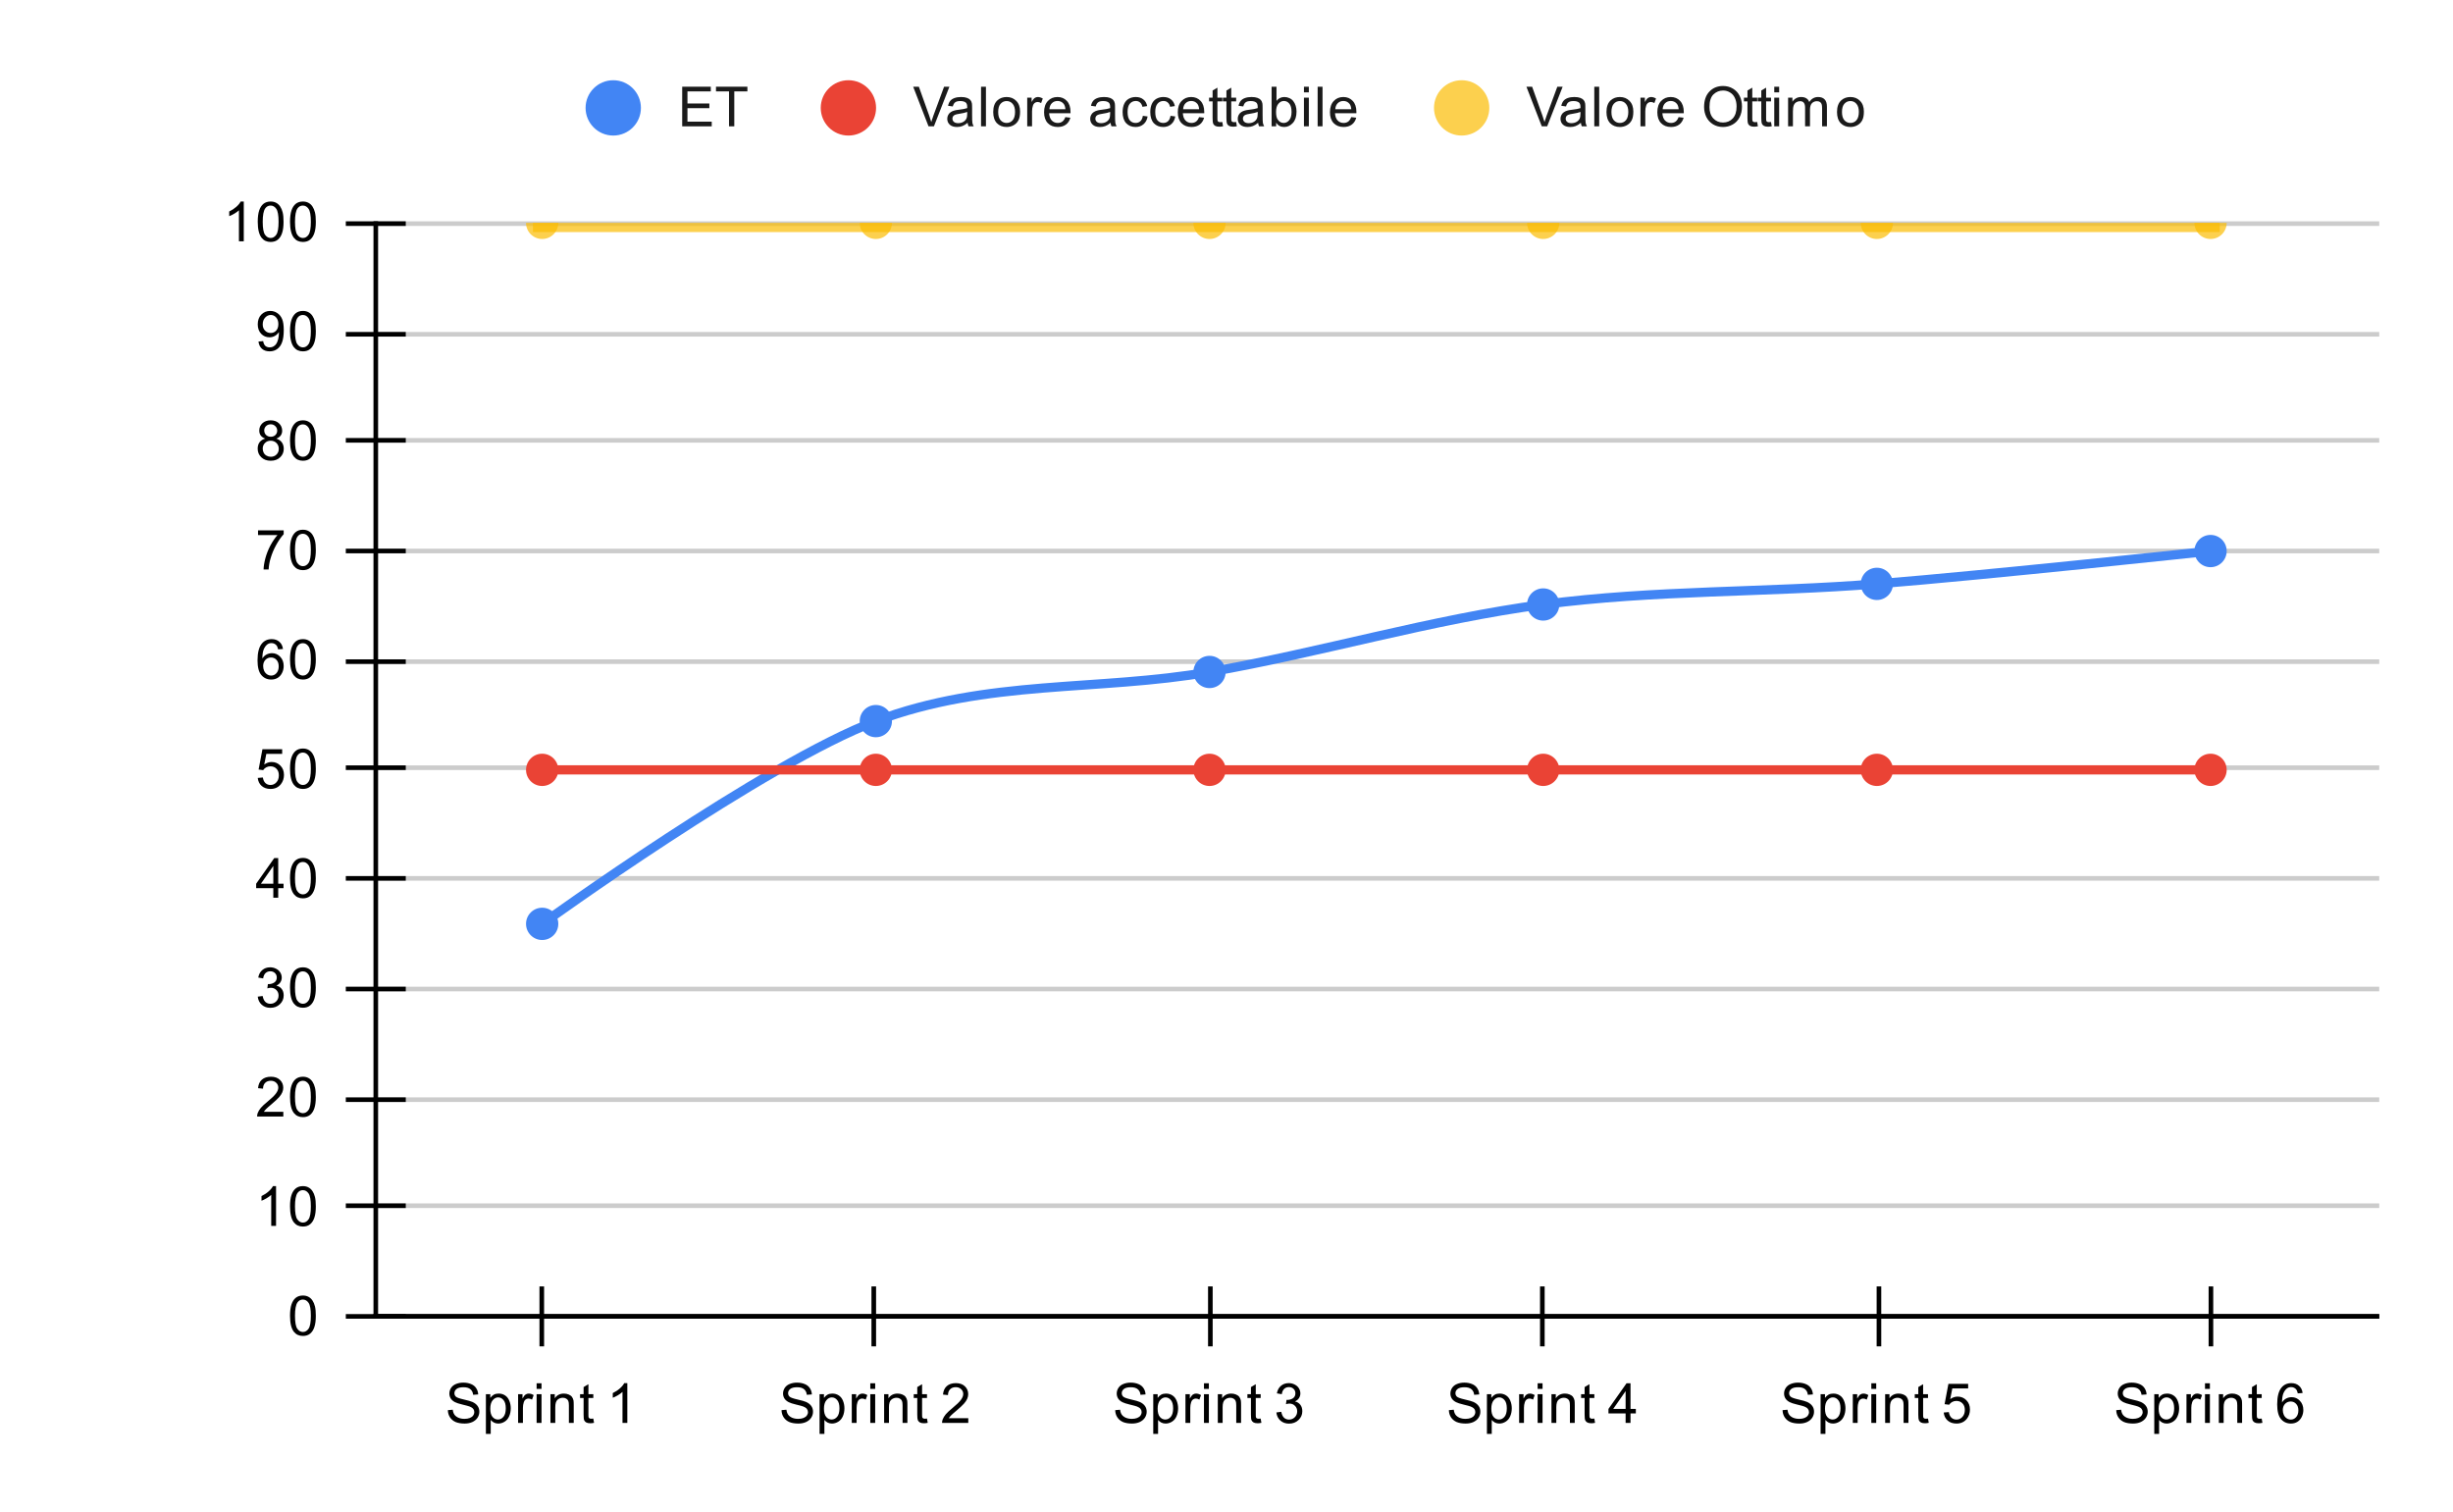 <svg version="1.1" viewBox="0.0 0.0 532.0 328.0" fill="none" stroke="none" stroke-linecap="square" stroke-miterlimit="10" width="532" height="328" xmlns:xlink="http://www.w3.org/1999/xlink" xmlns="http://www.w3.org/2000/svg"><path fill="#ffffff" d="M0 0L532.0 0L532.0 328.0L0 328.0L0 0Z" fill-rule="nonzero"/><path stroke="#333333" stroke-width="1.0" stroke-linecap="butt" d="M81.5 285.5L515.5 285.5" fill-rule="nonzero"/><path stroke="#cccccc" stroke-width="1.0" stroke-linecap="butt" d="M81.5 261.5L515.5 261.5" fill-rule="nonzero"/><path stroke="#cccccc" stroke-width="1.0" stroke-linecap="butt" d="M81.5 238.5L515.5 238.5" fill-rule="nonzero"/><path stroke="#cccccc" stroke-width="1.0" stroke-linecap="butt" d="M81.5 214.5L515.5 214.5" fill-rule="nonzero"/><path stroke="#cccccc" stroke-width="1.0" stroke-linecap="butt" d="M81.5 190.5L515.5 190.5" fill-rule="nonzero"/><path stroke="#cccccc" stroke-width="1.0" stroke-linecap="butt" d="M81.5 166.5L515.5 166.5" fill-rule="nonzero"/><path stroke="#cccccc" stroke-width="1.0" stroke-linecap="butt" d="M81.5 143.5L515.5 143.5" fill-rule="nonzero"/><path stroke="#cccccc" stroke-width="1.0" stroke-linecap="butt" d="M81.5 119.5L515.5 119.5" fill-rule="nonzero"/><path stroke="#cccccc" stroke-width="1.0" stroke-linecap="butt" d="M81.5 95.5L515.5 95.5" fill-rule="nonzero"/><path stroke="#cccccc" stroke-width="1.0" stroke-linecap="butt" d="M81.5 72.5L515.5 72.5" fill-rule="nonzero"/><path stroke="#cccccc" stroke-width="1.0" stroke-linecap="butt" d="M81.5 48.5L515.5 48.5" fill-rule="nonzero"/><path stroke="#000000" stroke-width="1.0" stroke-linecap="butt" d="M515.5 285.5L81.5 285.5" fill-rule="nonzero"/><path stroke="#000000" stroke-width="1.0" stroke-linecap="butt" d="M81.5 285.5L81.5 48.5" fill-rule="nonzero"/><clipPath id="id_0"><path d="M81.4 48.333L515.6 48.333L515.6 285.6L81.4 285.6L81.4 48.333Z" clip-rule="nonzero"/></clipPath><path stroke="#4285f4" stroke-width="2.0" stroke-linecap="butt" clip-path="url(#id_0)" d="M117.583 200.368C117.583 200.368 165.828 165.5 189.95 156.395C214.072 147.29 238.194 149.953 262.317 145.738C286.439 141.522 310.561 134.285 334.683 131.101C358.806 127.916 382.928 128.563 407.05 126.631C431.172 124.7 479.417 119.513 479.417 119.513" fill-rule="nonzero"/><path stroke="#ea4335" stroke-width="2.0" stroke-linecap="butt" clip-path="url(#id_0)" d="M117.583 166.967C117.583 166.967 165.828 166.967 189.95 166.967C214.072 166.967 238.194 166.967 262.317 166.967C286.439 166.967 310.561 166.967 334.683 166.967C358.806 166.967 382.928 166.967 407.05 166.967C431.172 166.967 479.417 166.967 479.417 166.967" fill-rule="nonzero"/><path stroke="#fbbc04" stroke-width="4.0" stroke-linecap="butt" stroke-opacity="0.702" clip-path="url(#id_0)" d="M117.583 48.333C117.583 48.333 165.828 48.333 189.95 48.333C214.072 48.333 238.194 48.333 262.317 48.333C286.439 48.333 310.561 48.333 334.683 48.333C358.806 48.333 382.928 48.333 407.05 48.333C431.172 48.333 479.417 48.333 479.417 48.333" fill-rule="nonzero"/><path fill="#4285f4" clip-path="url(#id_0)" d="M121.083 200.368C121.083 202.301 119.516 203.868 117.583 203.868C115.65 203.868 114.083 202.301 114.083 200.368C114.083 198.435 115.65 196.868 117.583 196.868C119.516 196.868 121.083 198.435 121.083 200.368Z" fill-rule="nonzero"/><path fill="#4285f4" clip-path="url(#id_0)" d="M193.45 156.395C193.45 158.328 191.883 159.895 189.95 159.895C188.017 159.895 186.45 158.328 186.45 156.395C186.45 154.462 188.017 152.895 189.95 152.895C191.883 152.895 193.45 154.462 193.45 156.395Z" fill-rule="nonzero"/><path fill="#4285f4" clip-path="url(#id_0)" d="M265.817 145.738C265.817 147.671 264.25 149.238 262.317 149.238C260.384 149.238 258.817 147.671 258.817 145.738C258.817 143.805 260.384 142.238 262.317 142.238C264.25 142.238 265.817 143.805 265.817 145.738Z" fill-rule="nonzero"/><path fill="#4285f4" clip-path="url(#id_0)" d="M338.183 131.101C338.183 133.034 336.616 134.601 334.683 134.601C332.75 134.601 331.183 133.034 331.183 131.101C331.183 129.168 332.75 127.601 334.683 127.601C336.616 127.601 338.183 129.168 338.183 131.101Z" fill-rule="nonzero"/><path fill="#4285f4" clip-path="url(#id_0)" d="M410.55 126.631C410.55 128.564 408.983 130.131 407.05 130.131C405.117 130.131 403.55 128.564 403.55 126.631C403.55 124.698 405.117 123.131 407.05 123.131C408.983 123.131 410.55 124.698 410.55 126.631Z" fill-rule="nonzero"/><path fill="#4285f4" clip-path="url(#id_0)" d="M482.917 119.513C482.917 121.446 481.35 123.013 479.417 123.013C477.484 123.013 475.917 121.446 475.917 119.513C475.917 117.58 477.484 116.013 479.417 116.013C481.35 116.013 482.917 117.58 482.917 119.513Z" fill-rule="nonzero"/><path fill="#ea4335" clip-path="url(#id_0)" d="M121.083 166.967C121.083 168.9 119.516 170.467 117.583 170.467C115.65 170.467 114.083 168.9 114.083 166.967C114.083 165.034 115.65 163.467 117.583 163.467C119.516 163.467 121.083 165.034 121.083 166.967Z" fill-rule="nonzero"/><path fill="#ea4335" clip-path="url(#id_0)" d="M193.45 166.967C193.45 168.9 191.883 170.467 189.95 170.467C188.017 170.467 186.45 168.9 186.45 166.967C186.45 165.034 188.017 163.467 189.95 163.467C191.883 163.467 193.45 165.034 193.45 166.967Z" fill-rule="nonzero"/><path fill="#ea4335" clip-path="url(#id_0)" d="M265.817 166.967C265.817 168.9 264.25 170.467 262.317 170.467C260.384 170.467 258.817 168.9 258.817 166.967C258.817 165.034 260.384 163.467 262.317 163.467C264.25 163.467 265.817 165.034 265.817 166.967Z" fill-rule="nonzero"/><path fill="#ea4335" clip-path="url(#id_0)" d="M338.183 166.967C338.183 168.9 336.616 170.467 334.683 170.467C332.75 170.467 331.183 168.9 331.183 166.967C331.183 165.034 332.75 163.467 334.683 163.467C336.616 163.467 338.183 165.034 338.183 166.967Z" fill-rule="nonzero"/><path fill="#ea4335" clip-path="url(#id_0)" d="M410.55 166.967C410.55 168.9 408.983 170.467 407.05 170.467C405.117 170.467 403.55 168.9 403.55 166.967C403.55 165.034 405.117 163.467 407.05 163.467C408.983 163.467 410.55 165.034 410.55 166.967Z" fill-rule="nonzero"/><path fill="#ea4335" clip-path="url(#id_0)" d="M482.917 166.967C482.917 168.9 481.35 170.467 479.417 170.467C477.484 170.467 475.917 168.9 475.917 166.967C475.917 165.034 477.484 163.467 479.417 163.467C481.35 163.467 482.917 165.034 482.917 166.967Z" fill-rule="nonzero"/><path fill="#fbbc04" fill-opacity="0.702" clip-path="url(#id_0)" d="M121.083 48.333C121.083 50.266 119.516 51.833 117.583 51.833C115.65 51.833 114.083 50.266 114.083 48.333C114.083 46.4 115.65 44.833 117.583 44.833C119.516 44.833 121.083 46.4 121.083 48.333Z" fill-rule="nonzero"/><path fill="#fbbc04" fill-opacity="0.702" clip-path="url(#id_0)" d="M193.45 48.333C193.45 50.266 191.883 51.833 189.95 51.833C188.017 51.833 186.45 50.266 186.45 48.333C186.45 46.4 188.017 44.833 189.95 44.833C191.883 44.833 193.45 46.4 193.45 48.333Z" fill-rule="nonzero"/><path fill="#fbbc04" fill-opacity="0.702" clip-path="url(#id_0)" d="M265.817 48.333C265.817 50.266 264.25 51.833 262.317 51.833C260.384 51.833 258.817 50.266 258.817 48.333C258.817 46.4 260.384 44.833 262.317 44.833C264.25 44.833 265.817 46.4 265.817 48.333Z" fill-rule="nonzero"/><path fill="#fbbc04" fill-opacity="0.702" clip-path="url(#id_0)" d="M338.183 48.333C338.183 50.266 336.616 51.833 334.683 51.833C332.75 51.833 331.183 50.266 331.183 48.333C331.183 46.4 332.75 44.833 334.683 44.833C336.616 44.833 338.183 46.4 338.183 48.333Z" fill-rule="nonzero"/><path fill="#fbbc04" fill-opacity="0.702" clip-path="url(#id_0)" d="M410.55 48.333C410.55 50.266 408.983 51.833 407.05 51.833C405.117 51.833 403.55 50.266 403.55 48.333C403.55 46.4 405.117 44.833 407.05 44.833C408.983 44.833 410.55 46.4 410.55 48.333Z" fill-rule="nonzero"/><path fill="#fbbc04" fill-opacity="0.702" clip-path="url(#id_0)" d="M482.917 48.333C482.917 50.266 481.35 51.833 479.417 51.833C477.484 51.833 475.917 50.266 475.917 48.333C475.917 46.4 477.484 44.833 479.417 44.833C481.35 44.833 482.917 46.4 482.917 48.333Z" fill-rule="nonzero"/><path stroke="#000000" stroke-width="1.0" stroke-linecap="butt" d="M117.5 291.5L117.5 279.5" fill-rule="nonzero"/><path stroke="#000000" stroke-width="1.0" stroke-linecap="butt" d="M189.5 291.5L189.5 279.5" fill-rule="nonzero"/><path stroke="#000000" stroke-width="1.0" stroke-linecap="butt" d="M262.5 291.5L262.5 279.5" fill-rule="nonzero"/><path stroke="#000000" stroke-width="1.0" stroke-linecap="butt" d="M334.5 291.5L334.5 279.5" fill-rule="nonzero"/><path stroke="#000000" stroke-width="1.0" stroke-linecap="butt" d="M407.5 291.5L407.5 279.5" fill-rule="nonzero"/><path stroke="#000000" stroke-width="1.0" stroke-linecap="butt" d="M479.5 291.5L479.5 279.5" fill-rule="nonzero"/><path stroke="#000000" stroke-width="1.0" stroke-linecap="butt" d="M75.5 285.5L87.5 285.5" fill-rule="nonzero"/><path stroke="#000000" stroke-width="1.0" stroke-linecap="butt" d="M75.5 261.5L87.5 261.5" fill-rule="nonzero"/><path stroke="#000000" stroke-width="1.0" stroke-linecap="butt" d="M75.5 238.5L87.5 238.5" fill-rule="nonzero"/><path stroke="#000000" stroke-width="1.0" stroke-linecap="butt" d="M75.5 214.5L87.5 214.5" fill-rule="nonzero"/><path stroke="#000000" stroke-width="1.0" stroke-linecap="butt" d="M75.5 190.5L87.5 190.5" fill-rule="nonzero"/><path stroke="#000000" stroke-width="1.0" stroke-linecap="butt" d="M75.5 166.5L87.5 166.5" fill-rule="nonzero"/><path stroke="#000000" stroke-width="1.0" stroke-linecap="butt" d="M75.5 143.5L87.5 143.5" fill-rule="nonzero"/><path stroke="#000000" stroke-width="1.0" stroke-linecap="butt" d="M75.5 119.5L87.5 119.5" fill-rule="nonzero"/><path stroke="#000000" stroke-width="1.0" stroke-linecap="butt" d="M75.5 95.5L87.5 95.5" fill-rule="nonzero"/><path stroke="#000000" stroke-width="1.0" stroke-linecap="butt" d="M75.5 72.5L87.5 72.5" fill-rule="nonzero"/><path stroke="#000000" stroke-width="1.0" stroke-linecap="butt" d="M75.5 48.5L87.5 48.5" fill-rule="nonzero"/><path fill="#000000" d="M62.9 285.366Q62.9 283.834 63.212 282.913Q63.525 281.975 64.134 281.475Q64.759 280.975 65.697 280.975Q66.384 280.975 66.9 281.256Q67.431 281.538 67.775 282.069Q68.119 282.584 68.306 283.334Q68.494 284.084 68.494 285.366Q68.494 286.881 68.181 287.803Q67.884 288.725 67.259 289.241Q66.65 289.741 65.697 289.741Q64.463 289.741 63.744 288.85Q62.9 287.788 62.9 285.366ZM63.978 285.366Q63.978 287.475 64.478 288.178Q64.978 288.881 65.697 288.881Q66.431 288.881 66.916 288.178Q67.416 287.475 67.416 285.366Q67.416 283.241 66.916 282.553Q66.431 281.85 65.681 281.85Q64.963 281.85 64.525 282.459Q63.978 283.241 63.978 285.366Z" fill-rule="nonzero"/><path fill="#000000" d="M59.869 265.873L58.822 265.873L58.822 259.155Q58.431 259.514 57.806 259.889Q57.197 260.248 56.712 260.42L56.712 259.405Q57.587 258.983 58.244 258.405Q58.916 257.811 59.197 257.248L59.869 257.248L59.869 265.873ZM62.9 261.639Q62.9 260.108 63.212 259.186Q63.525 258.248 64.134 257.748Q64.759 257.248 65.697 257.248Q66.384 257.248 66.9 257.53Q67.431 257.811 67.775 258.342Q68.119 258.858 68.306 259.608Q68.494 260.358 68.494 261.639Q68.494 263.155 68.181 264.076Q67.884 264.998 67.259 265.514Q66.65 266.014 65.697 266.014Q64.463 266.014 63.744 265.123Q62.9 264.061 62.9 261.639ZM63.978 261.639Q63.978 263.748 64.478 264.451Q64.978 265.155 65.697 265.155Q66.431 265.155 66.916 264.451Q67.416 263.748 67.416 261.639Q67.416 259.514 66.916 258.826Q66.431 258.123 65.681 258.123Q64.963 258.123 64.525 258.733Q63.978 259.514 63.978 261.639Z" fill-rule="nonzero"/><path fill="#000000" d="M61.447 241.131L61.447 242.147L55.759 242.147Q55.759 241.772 55.884 241.412Q56.103 240.834 56.572 240.272Q57.056 239.709 57.962 238.975Q59.369 237.819 59.853 237.147Q60.353 236.475 60.353 235.881Q60.353 235.256 59.9 234.834Q59.447 234.397 58.728 234.397Q57.962 234.397 57.509 234.85Q57.056 235.303 57.041 236.115L55.962 236.006Q56.072 234.787 56.791 234.162Q57.525 233.522 58.759 233.522Q59.994 233.522 60.712 234.209Q61.431 234.897 61.431 235.912Q61.431 236.428 61.212 236.928Q61.009 237.412 60.509 237.975Q60.025 238.522 58.9 239.475Q57.947 240.272 57.666 240.569Q57.4 240.85 57.228 241.131L61.447 241.131ZM62.9 237.912Q62.9 236.381 63.212 235.459Q63.525 234.522 64.134 234.022Q64.759 233.522 65.697 233.522Q66.384 233.522 66.9 233.803Q67.431 234.084 67.775 234.615Q68.119 235.131 68.306 235.881Q68.494 236.631 68.494 237.912Q68.494 239.428 68.181 240.35Q67.884 241.272 67.259 241.787Q66.65 242.287 65.697 242.287Q64.463 242.287 63.744 241.397Q62.9 240.334 62.9 237.912ZM63.978 237.912Q63.978 240.022 64.478 240.725Q64.978 241.428 65.697 241.428Q66.431 241.428 66.916 240.725Q67.416 240.022 67.416 237.912Q67.416 235.787 66.916 235.1Q66.431 234.397 65.681 234.397Q64.963 234.397 64.525 235.006Q63.978 235.787 63.978 237.912Z" fill-rule="nonzero"/><path fill="#000000" d="M55.9 216.154L56.962 216.014Q57.134 216.904 57.572 217.311Q58.009 217.701 58.634 217.701Q59.384 217.701 59.9 217.186Q60.416 216.67 60.416 215.904Q60.416 215.186 59.931 214.717Q59.462 214.232 58.728 214.232Q58.431 214.232 57.978 214.357L58.103 213.42Q58.212 213.436 58.275 213.436Q58.947 213.436 59.478 213.092Q60.025 212.732 60.025 211.998Q60.025 211.42 59.634 211.045Q59.244 210.654 58.619 210.654Q58.009 210.654 57.587 211.045Q57.181 211.436 57.072 212.201L56.009 212.014Q56.197 210.967 56.884 210.389Q57.572 209.795 58.587 209.795Q59.291 209.795 59.884 210.107Q60.478 210.404 60.791 210.92Q61.103 211.436 61.103 212.029Q61.103 212.576 60.806 213.045Q60.509 213.498 59.931 213.764Q60.681 213.936 61.103 214.498Q61.525 215.045 61.525 215.889Q61.525 217.014 60.697 217.795Q59.884 218.576 58.634 218.576Q57.509 218.576 56.759 217.904Q56.009 217.217 55.9 216.154ZM62.9 214.186Q62.9 212.654 63.212 211.732Q63.525 210.795 64.134 210.295Q64.759 209.795 65.697 209.795Q66.384 209.795 66.9 210.076Q67.431 210.357 67.775 210.889Q68.119 211.404 68.306 212.154Q68.494 212.904 68.494 214.186Q68.494 215.701 68.181 216.623Q67.884 217.545 67.259 218.061Q66.65 218.561 65.697 218.561Q64.463 218.561 63.744 217.67Q62.9 216.607 62.9 214.186ZM63.978 214.186Q63.978 216.295 64.478 216.998Q64.978 217.701 65.697 217.701Q66.431 217.701 66.916 216.998Q67.416 216.295 67.416 214.186Q67.416 212.061 66.916 211.373Q66.431 210.67 65.681 210.67Q64.963 210.67 64.525 211.279Q63.978 212.061 63.978 214.186Z" fill-rule="nonzero"/><path fill="#000000" d="M59.275 194.693L59.275 192.631L55.556 192.631L55.556 191.662L59.478 186.1L60.337 186.1L60.337 191.662L61.494 191.662L61.494 192.631L60.337 192.631L60.337 194.693L59.275 194.693ZM59.275 191.662L59.275 187.803L56.587 191.662L59.275 191.662ZM62.9 190.459Q62.9 188.928 63.212 188.006Q63.525 187.068 64.134 186.568Q64.759 186.068 65.697 186.068Q66.384 186.068 66.9 186.35Q67.431 186.631 67.775 187.162Q68.119 187.678 68.306 188.428Q68.494 189.178 68.494 190.459Q68.494 191.975 68.181 192.896Q67.884 193.818 67.259 194.334Q66.65 194.834 65.697 194.834Q64.463 194.834 63.744 193.943Q62.9 192.881 62.9 190.459ZM63.978 190.459Q63.978 192.568 64.478 193.271Q64.978 193.975 65.697 193.975Q66.431 193.975 66.916 193.271Q67.416 192.568 67.416 190.459Q67.416 188.334 66.916 187.646Q66.431 186.943 65.681 186.943Q64.963 186.943 64.525 187.553Q63.978 188.334 63.978 190.459Z" fill-rule="nonzero"/><path fill="#000000" d="M55.9 168.717L57.009 168.623Q57.134 169.435 57.572 169.842Q58.025 170.248 58.666 170.248Q59.416 170.248 59.947 169.67Q60.478 169.092 60.478 168.154Q60.478 167.248 59.962 166.732Q59.462 166.201 58.634 166.201Q58.134 166.201 57.712 166.435Q57.306 166.67 57.072 167.029L56.087 166.904L56.916 162.498L61.197 162.498L61.197 163.498L57.759 163.498L57.306 165.81Q58.072 165.264 58.916 165.264Q60.041 165.264 60.806 166.045Q61.587 166.826 61.587 168.06Q61.587 169.217 60.916 170.076Q60.087 171.107 58.666 171.107Q57.494 171.107 56.744 170.451Q56.009 169.795 55.9 168.717ZM62.9 166.732Q62.9 165.201 63.212 164.279Q63.525 163.342 64.134 162.842Q64.759 162.342 65.697 162.342Q66.384 162.342 66.9 162.623Q67.431 162.904 67.775 163.435Q68.119 163.951 68.306 164.701Q68.494 165.451 68.494 166.732Q68.494 168.248 68.181 169.17Q67.884 170.092 67.259 170.607Q66.65 171.107 65.697 171.107Q64.463 171.107 63.744 170.217Q62.9 169.154 62.9 166.732ZM63.978 166.732Q63.978 168.842 64.478 169.545Q64.978 170.248 65.697 170.248Q66.431 170.248 66.916 169.545Q67.416 168.842 67.416 166.732Q67.416 164.607 66.916 163.92Q66.431 163.217 65.681 163.217Q64.963 163.217 64.525 163.826Q63.978 164.607 63.978 166.732Z" fill-rule="nonzero"/><path fill="#000000" d="M61.369 140.756L60.322 140.834Q60.181 140.209 59.931 139.928Q59.494 139.474 58.869 139.474Q58.369 139.474 57.978 139.756Q57.494 140.131 57.197 140.834Q56.916 141.521 56.9 142.803Q57.275 142.224 57.822 141.943Q58.384 141.662 58.994 141.662Q60.041 141.662 60.775 142.443Q61.525 143.224 61.525 144.443Q61.525 145.256 61.166 145.959Q60.822 146.646 60.212 147.021Q59.603 147.381 58.837 147.381Q57.509 147.381 56.681 146.412Q55.853 145.443 55.853 143.224Q55.853 140.724 56.775 139.599Q57.572 138.615 58.931 138.615Q59.947 138.615 60.587 139.193Q61.244 139.756 61.369 140.756ZM57.072 144.459Q57.072 145.006 57.291 145.506Q57.525 145.99 57.931 146.256Q58.353 146.521 58.822 146.521Q59.478 146.521 59.962 145.99Q60.447 145.443 60.447 144.521Q60.447 143.631 59.962 143.115Q59.494 142.599 58.775 142.599Q58.056 142.599 57.556 143.115Q57.072 143.631 57.072 144.459ZM62.9 143.006Q62.9 141.474 63.212 140.553Q63.525 139.615 64.134 139.115Q64.759 138.615 65.697 138.615Q66.384 138.615 66.9 138.896Q67.431 139.178 67.775 139.709Q68.119 140.224 68.306 140.974Q68.494 141.724 68.494 143.006Q68.494 144.521 68.181 145.443Q67.884 146.365 67.259 146.881Q66.65 147.381 65.697 147.381Q64.463 147.381 63.744 146.49Q62.9 145.428 62.9 143.006ZM63.978 143.006Q63.978 145.115 64.478 145.818Q64.978 146.521 65.697 146.521Q66.431 146.521 66.916 145.818Q67.416 145.115 67.416 143.006Q67.416 140.881 66.916 140.193Q66.431 139.49 65.681 139.49Q64.963 139.49 64.525 140.099Q63.978 140.881 63.978 143.006Z" fill-rule="nonzero"/><path fill="#000000" d="M55.962 116.045L55.962 115.029L61.525 115.029L61.525 115.857Q60.712 116.732 59.9 118.185Q59.103 119.623 58.666 121.154Q58.337 122.232 58.259 123.513L57.166 123.513Q57.181 122.498 57.556 121.06Q57.947 119.623 58.65 118.295Q59.369 116.966 60.181 116.045L55.962 116.045ZM62.9 119.279Q62.9 117.748 63.212 116.826Q63.525 115.888 64.134 115.388Q64.759 114.888 65.697 114.888Q66.384 114.888 66.9 115.17Q67.431 115.451 67.775 115.982Q68.119 116.498 68.306 117.248Q68.494 117.998 68.494 119.279Q68.494 120.795 68.181 121.716Q67.884 122.638 67.259 123.154Q66.65 123.654 65.697 123.654Q64.463 123.654 63.744 122.763Q62.9 121.701 62.9 119.279ZM63.978 119.279Q63.978 121.388 64.478 122.091Q64.978 122.795 65.697 122.795Q66.431 122.795 66.916 122.091Q67.416 121.388 67.416 119.279Q67.416 117.154 66.916 116.466Q66.431 115.763 65.681 115.763Q64.963 115.763 64.525 116.373Q63.978 117.154 63.978 119.279Z" fill-rule="nonzero"/><path fill="#000000" d="M57.525 95.13Q56.869 94.88 56.541 94.443Q56.228 93.99 56.228 93.38Q56.228 92.443 56.9 91.802Q57.587 91.162 58.697 91.162Q59.822 91.162 60.509 91.818Q61.197 92.474 61.197 93.412Q61.197 94.005 60.884 94.443Q60.572 94.88 59.931 95.13Q60.728 95.38 61.134 95.959Q61.541 96.537 61.541 97.334Q61.541 98.427 60.759 99.177Q59.994 99.927 58.712 99.927Q57.447 99.927 56.666 99.177Q55.884 98.427 55.884 97.302Q55.884 96.459 56.306 95.896Q56.744 95.334 57.525 95.13ZM57.306 93.334Q57.306 93.943 57.697 94.334Q58.103 94.724 58.728 94.724Q59.337 94.724 59.728 94.349Q60.119 93.959 60.119 93.396Q60.119 92.818 59.712 92.427Q59.306 92.021 58.712 92.021Q58.103 92.021 57.697 92.412Q57.306 92.802 57.306 93.334ZM56.978 97.302Q56.978 97.755 57.181 98.177Q57.4 98.599 57.822 98.834Q58.244 99.068 58.728 99.068Q59.478 99.068 59.962 98.584Q60.462 98.099 60.462 97.349Q60.462 96.584 59.962 96.084Q59.462 95.584 58.697 95.584Q57.947 95.584 57.462 96.084Q56.978 96.568 56.978 97.302ZM62.9 95.552Q62.9 94.021 63.212 93.099Q63.525 92.162 64.134 91.662Q64.759 91.162 65.697 91.162Q66.384 91.162 66.9 91.443Q67.431 91.724 67.775 92.255Q68.119 92.771 68.306 93.521Q68.494 94.271 68.494 95.552Q68.494 97.068 68.181 97.99Q67.884 98.912 67.259 99.427Q66.65 99.927 65.697 99.927Q64.463 99.927 63.744 99.037Q62.9 97.974 62.9 95.552ZM63.978 95.552Q63.978 97.662 64.478 98.365Q64.978 99.068 65.697 99.068Q66.431 99.068 66.916 98.365Q67.416 97.662 67.416 95.552Q67.416 93.427 66.916 92.74Q66.431 92.037 65.681 92.037Q64.963 92.037 64.525 92.646Q63.978 93.427 63.978 95.552Z" fill-rule="nonzero"/><path fill="#000000" d="M56.056 74.076L57.072 73.982Q57.197 74.701 57.556 75.029Q57.931 75.341 58.494 75.341Q58.978 75.341 59.337 75.123Q59.712 74.888 59.947 74.529Q60.181 74.154 60.337 73.529Q60.494 72.888 60.494 72.232Q60.494 72.154 60.494 72.013Q60.181 72.513 59.634 72.841Q59.087 73.154 58.447 73.154Q57.369 73.154 56.634 72.388Q55.9 71.607 55.9 70.341Q55.9 69.029 56.666 68.232Q57.447 67.435 58.603 67.435Q59.431 67.435 60.119 67.888Q60.822 68.341 61.181 69.185Q61.541 70.013 61.541 71.591Q61.541 73.232 61.181 74.216Q60.837 75.185 60.119 75.701Q59.416 76.201 58.478 76.201Q57.462 76.201 56.822 75.654Q56.181 75.091 56.056 74.076ZM60.369 70.279Q60.369 69.373 59.884 68.841Q59.416 68.31 58.728 68.31Q58.025 68.31 57.494 68.888Q56.978 69.451 56.978 70.373Q56.978 71.185 57.478 71.701Q57.978 72.216 58.697 72.216Q59.431 72.216 59.9 71.701Q60.369 71.185 60.369 70.279ZM62.9 71.826Q62.9 70.294 63.212 69.373Q63.525 68.435 64.134 67.935Q64.759 67.435 65.697 67.435Q66.384 67.435 66.9 67.716Q67.431 67.998 67.775 68.529Q68.119 69.044 68.306 69.794Q68.494 70.544 68.494 71.826Q68.494 73.341 68.181 74.263Q67.884 75.185 67.259 75.701Q66.65 76.201 65.697 76.201Q64.463 76.201 63.744 75.31Q62.9 74.248 62.9 71.826ZM63.978 71.826Q63.978 73.935 64.478 74.638Q64.978 75.341 65.697 75.341Q66.431 75.341 66.916 74.638Q67.416 73.935 67.416 71.826Q67.416 69.701 66.916 69.013Q66.431 68.31 65.681 68.31Q64.963 68.31 64.525 68.919Q63.978 69.701 63.978 71.826Z" fill-rule="nonzero"/><path fill="#000000" d="M52.869 52.333L51.822 52.333L51.822 45.615Q51.431 45.974 50.806 46.349Q50.197 46.708 49.712 46.88L49.712 45.865Q50.587 45.443 51.244 44.865Q51.916 44.271 52.197 43.708L52.869 43.708L52.869 52.333ZM55.9 48.099Q55.9 46.568 56.212 45.646Q56.525 44.708 57.134 44.208Q57.759 43.708 58.697 43.708Q59.384 43.708 59.9 43.99Q60.431 44.271 60.775 44.802Q61.119 45.318 61.306 46.068Q61.494 46.818 61.494 48.099Q61.494 49.615 61.181 50.536Q60.884 51.458 60.259 51.974Q59.65 52.474 58.697 52.474Q57.462 52.474 56.744 51.583Q55.9 50.521 55.9 48.099ZM56.978 48.099Q56.978 50.208 57.478 50.911Q57.978 51.615 58.697 51.615Q59.431 51.615 59.916 50.911Q60.416 50.208 60.416 48.099Q60.416 45.974 59.916 45.286Q59.431 44.583 58.681 44.583Q57.962 44.583 57.525 45.193Q56.978 45.974 56.978 48.099ZM62.9 48.099Q62.9 46.568 63.212 45.646Q63.525 44.708 64.134 44.208Q64.759 43.708 65.697 43.708Q66.384 43.708 66.9 43.99Q67.431 44.271 67.775 44.802Q68.119 45.318 68.306 46.068Q68.494 46.818 68.494 48.099Q68.494 49.615 68.181 50.536Q67.884 51.458 67.259 51.974Q66.65 52.474 65.697 52.474Q64.463 52.474 63.744 51.583Q62.9 50.521 62.9 48.099ZM63.978 48.099Q63.978 50.208 64.478 50.911Q64.978 51.615 65.697 51.615Q66.431 51.615 66.916 50.911Q67.416 50.208 67.416 48.099Q67.416 45.974 66.916 45.286Q66.431 44.583 65.681 44.583Q64.963 44.583 64.525 45.193Q63.978 45.974 63.978 48.099Z" fill-rule="nonzero"/><path fill="#000000" d="M97.13 305.834L98.193 305.741Q98.271 306.397 98.552 306.803Q98.833 307.209 99.411 307.475Q100.005 307.725 100.74 307.725Q101.38 307.725 101.88 307.538Q102.38 307.334 102.615 307.006Q102.865 306.663 102.865 306.272Q102.865 305.866 102.63 305.569Q102.396 305.256 101.865 305.053Q101.505 304.913 100.318 304.631Q99.146 304.35 98.677 304.1Q98.052 303.772 97.755 303.303Q97.458 302.819 97.458 302.225Q97.458 301.584 97.818 301.022Q98.193 300.444 98.896 300.163Q99.615 299.866 100.474 299.866Q101.427 299.866 102.161 300.178Q102.896 300.475 103.286 301.084Q103.677 301.678 103.708 302.428L102.615 302.506Q102.521 301.694 102.005 301.288Q101.505 300.866 100.521 300.866Q99.49 300.866 99.021 301.241Q98.552 301.616 98.552 302.147Q98.552 302.616 98.88 302.913Q99.208 303.209 100.583 303.522Q101.974 303.834 102.49 304.069Q103.24 304.428 103.599 304.959Q103.958 305.475 103.958 306.178Q103.958 306.866 103.568 307.475Q103.177 308.069 102.443 308.413Q101.708 308.741 100.786 308.741Q99.615 308.741 98.818 308.413Q98.036 308.069 97.583 307.381Q97.146 306.694 97.13 305.834ZM105.38 310.991L105.38 302.381L106.333 302.381L106.333 303.178Q106.677 302.709 107.099 302.475Q107.536 302.241 108.146 302.241Q108.943 302.241 109.552 302.647Q110.161 303.053 110.458 303.803Q110.771 304.553 110.771 305.444Q110.771 306.397 110.427 307.163Q110.099 307.928 109.443 308.334Q108.786 308.741 108.068 308.741Q107.536 308.741 107.115 308.522Q106.693 308.288 106.427 307.959L106.427 310.991L105.38 310.991ZM106.333 305.522Q106.333 306.725 106.818 307.303Q107.302 307.866 107.99 307.866Q108.693 307.866 109.193 307.272Q109.693 306.678 109.693 305.428Q109.693 304.241 109.208 303.663Q108.724 303.069 108.036 303.069Q107.365 303.069 106.849 303.694Q106.333 304.319 106.333 305.522ZM112.365 308.6L112.365 302.381L113.318 302.381L113.318 303.319Q113.677 302.663 113.974 302.459Q114.286 302.241 114.661 302.241Q115.193 302.241 115.74 302.569L115.38 303.553Q114.99 303.319 114.615 303.319Q114.255 303.319 113.974 303.538Q113.708 303.741 113.599 304.116Q113.411 304.678 113.411 305.334L113.411 308.6L112.365 308.6ZM116.38 301.225L116.38 300.006L117.443 300.006L117.443 301.225L116.38 301.225ZM116.38 308.6L116.38 302.381L117.443 302.381L117.443 308.6L116.38 308.6ZM119.38 308.6L119.38 302.381L120.318 302.381L120.318 303.256Q121.005 302.241 122.302 302.241Q122.865 302.241 123.333 302.444Q123.818 302.647 124.052 302.975Q124.286 303.303 124.38 303.741Q124.427 304.038 124.427 304.772L124.427 308.6L123.38 308.6L123.38 304.819Q123.38 304.163 123.255 303.85Q123.13 303.538 122.818 303.35Q122.505 303.147 122.083 303.147Q121.411 303.147 120.911 303.584Q120.427 304.006 120.427 305.194L120.427 308.6L119.38 308.6ZM128.677 307.663L128.833 308.584Q128.38 308.678 128.036 308.678Q127.458 308.678 127.146 308.506Q126.833 308.319 126.693 308.022Q126.568 307.725 126.568 306.772L126.568 303.194L125.802 303.194L125.802 302.381L126.568 302.381L126.568 300.834L127.615 300.209L127.615 302.381L128.677 302.381L128.677 303.194L127.615 303.194L127.615 306.834Q127.615 307.288 127.661 307.413Q127.724 307.538 127.849 307.616Q127.974 307.694 128.208 307.694Q128.396 307.694 128.677 307.663ZM136.052 308.6L135.005 308.6L135.005 301.881Q134.615 302.241 133.99 302.616Q133.38 302.975 132.896 303.147L132.896 302.131Q133.771 301.709 134.427 301.131Q135.099 300.538 135.38 299.975L136.052 299.975L136.052 308.6Z" fill-rule="nonzero"/><path fill="#000000" d="M169.497 305.834L170.559 305.741Q170.637 306.397 170.919 306.803Q171.2 307.209 171.778 307.475Q172.372 307.725 173.106 307.725Q173.747 307.725 174.247 307.538Q174.747 307.334 174.981 307.006Q175.231 306.663 175.231 306.272Q175.231 305.866 174.997 305.569Q174.762 305.256 174.231 305.053Q173.872 304.913 172.684 304.631Q171.512 304.35 171.044 304.1Q170.419 303.772 170.122 303.303Q169.825 302.819 169.825 302.225Q169.825 301.584 170.184 301.022Q170.559 300.444 171.262 300.163Q171.981 299.866 172.841 299.866Q173.794 299.866 174.528 300.178Q175.262 300.475 175.653 301.084Q176.044 301.678 176.075 302.428L174.981 302.506Q174.887 301.694 174.372 301.288Q173.872 300.866 172.887 300.866Q171.856 300.866 171.387 301.241Q170.919 301.616 170.919 302.147Q170.919 302.616 171.247 302.913Q171.575 303.209 172.95 303.522Q174.341 303.834 174.856 304.069Q175.606 304.428 175.966 304.959Q176.325 305.475 176.325 306.178Q176.325 306.866 175.934 307.475Q175.544 308.069 174.809 308.413Q174.075 308.741 173.153 308.741Q171.981 308.741 171.184 308.413Q170.403 308.069 169.95 307.381Q169.512 306.694 169.497 305.834ZM177.747 310.991L177.747 302.381L178.7 302.381L178.7 303.178Q179.044 302.709 179.466 302.475Q179.903 302.241 180.512 302.241Q181.309 302.241 181.919 302.647Q182.528 303.053 182.825 303.803Q183.137 304.553 183.137 305.444Q183.137 306.397 182.794 307.163Q182.466 307.928 181.809 308.334Q181.153 308.741 180.434 308.741Q179.903 308.741 179.481 308.522Q179.059 308.288 178.794 307.959L178.794 310.991L177.747 310.991ZM178.7 305.522Q178.7 306.725 179.184 307.303Q179.669 307.866 180.356 307.866Q181.059 307.866 181.559 307.272Q182.059 306.678 182.059 305.428Q182.059 304.241 181.575 303.663Q181.091 303.069 180.403 303.069Q179.731 303.069 179.216 303.694Q178.7 304.319 178.7 305.522ZM184.731 308.6L184.731 302.381L185.684 302.381L185.684 303.319Q186.044 302.663 186.341 302.459Q186.653 302.241 187.028 302.241Q187.559 302.241 188.106 302.569L187.747 303.553Q187.356 303.319 186.981 303.319Q186.622 303.319 186.341 303.538Q186.075 303.741 185.966 304.116Q185.778 304.678 185.778 305.334L185.778 308.6L184.731 308.6ZM188.747 301.225L188.747 300.006L189.809 300.006L189.809 301.225L188.747 301.225ZM188.747 308.6L188.747 302.381L189.809 302.381L189.809 308.6L188.747 308.6ZM191.747 308.6L191.747 302.381L192.684 302.381L192.684 303.256Q193.372 302.241 194.669 302.241Q195.231 302.241 195.7 302.444Q196.184 302.647 196.419 302.975Q196.653 303.303 196.747 303.741Q196.794 304.038 196.794 304.772L196.794 308.6L195.747 308.6L195.747 304.819Q195.747 304.163 195.622 303.85Q195.497 303.538 195.184 303.35Q194.872 303.147 194.45 303.147Q193.778 303.147 193.278 303.584Q192.794 304.006 192.794 305.194L192.794 308.6L191.747 308.6ZM201.044 307.663L201.2 308.584Q200.747 308.678 200.403 308.678Q199.825 308.678 199.512 308.506Q199.2 308.319 199.059 308.022Q198.934 307.725 198.934 306.772L198.934 303.194L198.169 303.194L198.169 302.381L198.934 302.381L198.934 300.834L199.981 300.209L199.981 302.381L201.044 302.381L201.044 303.194L199.981 303.194L199.981 306.834Q199.981 307.288 200.028 307.413Q200.091 307.538 200.216 307.616Q200.341 307.694 200.575 307.694Q200.762 307.694 201.044 307.663ZM209.997 307.584L209.997 308.6L204.309 308.6Q204.309 308.225 204.434 307.866Q204.653 307.288 205.122 306.725Q205.606 306.163 206.512 305.428Q207.919 304.272 208.403 303.6Q208.903 302.928 208.903 302.334Q208.903 301.709 208.45 301.288Q207.997 300.85 207.278 300.85Q206.512 300.85 206.059 301.303Q205.606 301.756 205.591 302.569L204.512 302.459Q204.622 301.241 205.341 300.616Q206.075 299.975 207.309 299.975Q208.544 299.975 209.262 300.663Q209.981 301.35 209.981 302.366Q209.981 302.881 209.762 303.381Q209.559 303.866 209.059 304.428Q208.575 304.975 207.45 305.928Q206.497 306.725 206.216 307.022Q205.95 307.303 205.778 307.584L209.997 307.584Z" fill-rule="nonzero"/><path fill="#000000" d="M241.864 305.834L242.926 305.741Q243.004 306.397 243.285 306.803Q243.567 307.209 244.145 307.475Q244.739 307.725 245.473 307.725Q246.114 307.725 246.614 307.538Q247.114 307.334 247.348 307.006Q247.598 306.663 247.598 306.272Q247.598 305.866 247.364 305.569Q247.129 305.256 246.598 305.053Q246.239 304.913 245.051 304.631Q243.879 304.35 243.41 304.1Q242.785 303.772 242.489 303.303Q242.192 302.819 242.192 302.225Q242.192 301.584 242.551 301.022Q242.926 300.444 243.629 300.163Q244.348 299.866 245.207 299.866Q246.16 299.866 246.895 300.178Q247.629 300.475 248.02 301.084Q248.41 301.678 248.442 302.428L247.348 302.506Q247.254 301.694 246.739 301.288Q246.239 300.866 245.254 300.866Q244.223 300.866 243.754 301.241Q243.285 301.616 243.285 302.147Q243.285 302.616 243.614 302.913Q243.942 303.209 245.317 303.522Q246.707 303.834 247.223 304.069Q247.973 304.428 248.332 304.959Q248.692 305.475 248.692 306.178Q248.692 306.866 248.301 307.475Q247.91 308.069 247.176 308.413Q246.442 308.741 245.52 308.741Q244.348 308.741 243.551 308.413Q242.77 308.069 242.317 307.381Q241.879 306.694 241.864 305.834ZM250.114 310.991L250.114 302.381L251.067 302.381L251.067 303.178Q251.41 302.709 251.832 302.475Q252.27 302.241 252.879 302.241Q253.676 302.241 254.285 302.647Q254.895 303.053 255.192 303.803Q255.504 304.553 255.504 305.444Q255.504 306.397 255.16 307.163Q254.832 307.928 254.176 308.334Q253.52 308.741 252.801 308.741Q252.27 308.741 251.848 308.522Q251.426 308.288 251.16 307.959L251.16 310.991L250.114 310.991ZM251.067 305.522Q251.067 306.725 251.551 307.303Q252.035 307.866 252.723 307.866Q253.426 307.866 253.926 307.272Q254.426 306.678 254.426 305.428Q254.426 304.241 253.942 303.663Q253.457 303.069 252.77 303.069Q252.098 303.069 251.582 303.694Q251.067 304.319 251.067 305.522ZM257.098 308.6L257.098 302.381L258.051 302.381L258.051 303.319Q258.41 302.663 258.707 302.459Q259.02 302.241 259.395 302.241Q259.926 302.241 260.473 302.569L260.114 303.553Q259.723 303.319 259.348 303.319Q258.989 303.319 258.707 303.538Q258.442 303.741 258.332 304.116Q258.145 304.678 258.145 305.334L258.145 308.6L257.098 308.6ZM261.114 301.225L261.114 300.006L262.176 300.006L262.176 301.225L261.114 301.225ZM261.114 308.6L261.114 302.381L262.176 302.381L262.176 308.6L261.114 308.6ZM264.114 308.6L264.114 302.381L265.051 302.381L265.051 303.256Q265.739 302.241 267.035 302.241Q267.598 302.241 268.067 302.444Q268.551 302.647 268.785 302.975Q269.02 303.303 269.114 303.741Q269.16 304.038 269.16 304.772L269.16 308.6L268.114 308.6L268.114 304.819Q268.114 304.163 267.989 303.85Q267.864 303.538 267.551 303.35Q267.239 303.147 266.817 303.147Q266.145 303.147 265.645 303.584Q265.16 304.006 265.16 305.194L265.16 308.6L264.114 308.6ZM273.41 307.663L273.567 308.584Q273.114 308.678 272.77 308.678Q272.192 308.678 271.879 308.506Q271.567 308.319 271.426 308.022Q271.301 307.725 271.301 306.772L271.301 303.194L270.535 303.194L270.535 302.381L271.301 302.381L271.301 300.834L272.348 300.209L272.348 302.381L273.41 302.381L273.41 303.194L272.348 303.194L272.348 306.834Q272.348 307.288 272.395 307.413Q272.457 307.538 272.582 307.616Q272.707 307.694 272.942 307.694Q273.129 307.694 273.41 307.663ZM276.817 306.334L277.879 306.194Q278.051 307.084 278.489 307.491Q278.926 307.881 279.551 307.881Q280.301 307.881 280.817 307.366Q281.332 306.85 281.332 306.084Q281.332 305.366 280.848 304.897Q280.379 304.413 279.645 304.413Q279.348 304.413 278.895 304.538L279.02 303.6Q279.129 303.616 279.192 303.616Q279.864 303.616 280.395 303.272Q280.942 302.913 280.942 302.178Q280.942 301.6 280.551 301.225Q280.16 300.834 279.535 300.834Q278.926 300.834 278.504 301.225Q278.098 301.616 277.989 302.381L276.926 302.194Q277.114 301.147 277.801 300.569Q278.489 299.975 279.504 299.975Q280.207 299.975 280.801 300.288Q281.395 300.584 281.707 301.1Q282.02 301.616 282.02 302.209Q282.02 302.756 281.723 303.225Q281.426 303.678 280.848 303.944Q281.598 304.116 282.02 304.678Q282.442 305.225 282.442 306.069Q282.442 307.194 281.614 307.975Q280.801 308.756 279.551 308.756Q278.426 308.756 277.676 308.084Q276.926 307.397 276.817 306.334Z" fill-rule="nonzero"/><path fill="#000000" d="M314.23 305.834L315.293 305.741Q315.371 306.397 315.652 306.803Q315.933 307.209 316.511 307.475Q317.105 307.725 317.84 307.725Q318.48 307.725 318.98 307.538Q319.48 307.334 319.715 307.006Q319.965 306.663 319.965 306.272Q319.965 305.866 319.73 305.569Q319.496 305.256 318.965 305.053Q318.605 304.913 317.418 304.631Q316.246 304.35 315.777 304.1Q315.152 303.772 314.855 303.303Q314.558 302.819 314.558 302.225Q314.558 301.584 314.918 301.022Q315.293 300.444 315.996 300.163Q316.715 299.866 317.574 299.866Q318.527 299.866 319.261 300.178Q319.996 300.475 320.386 301.084Q320.777 301.678 320.808 302.428L319.715 302.506Q319.621 301.694 319.105 301.288Q318.605 300.866 317.621 300.866Q316.59 300.866 316.121 301.241Q315.652 301.616 315.652 302.147Q315.652 302.616 315.98 302.913Q316.308 303.209 317.683 303.522Q319.074 303.834 319.59 304.069Q320.34 304.428 320.699 304.959Q321.058 305.475 321.058 306.178Q321.058 306.866 320.668 307.475Q320.277 308.069 319.543 308.413Q318.808 308.741 317.886 308.741Q316.715 308.741 315.918 308.413Q315.136 308.069 314.683 307.381Q314.246 306.694 314.23 305.834ZM322.48 310.991L322.48 302.381L323.433 302.381L323.433 303.178Q323.777 302.709 324.199 302.475Q324.636 302.241 325.246 302.241Q326.043 302.241 326.652 302.647Q327.261 303.053 327.558 303.803Q327.871 304.553 327.871 305.444Q327.871 306.397 327.527 307.163Q327.199 307.928 326.543 308.334Q325.886 308.741 325.168 308.741Q324.636 308.741 324.215 308.522Q323.793 308.288 323.527 307.959L323.527 310.991L322.48 310.991ZM323.433 305.522Q323.433 306.725 323.918 307.303Q324.402 307.866 325.09 307.866Q325.793 307.866 326.293 307.272Q326.793 306.678 326.793 305.428Q326.793 304.241 326.308 303.663Q325.824 303.069 325.136 303.069Q324.465 303.069 323.949 303.694Q323.433 304.319 323.433 305.522ZM329.465 308.6L329.465 302.381L330.418 302.381L330.418 303.319Q330.777 302.663 331.074 302.459Q331.386 302.241 331.761 302.241Q332.293 302.241 332.84 302.569L332.48 303.553Q332.09 303.319 331.715 303.319Q331.355 303.319 331.074 303.538Q330.808 303.741 330.699 304.116Q330.511 304.678 330.511 305.334L330.511 308.6L329.465 308.6ZM333.48 301.225L333.48 300.006L334.543 300.006L334.543 301.225L333.48 301.225ZM333.48 308.6L333.48 302.381L334.543 302.381L334.543 308.6L333.48 308.6ZM336.48 308.6L336.48 302.381L337.418 302.381L337.418 303.256Q338.105 302.241 339.402 302.241Q339.965 302.241 340.433 302.444Q340.918 302.647 341.152 302.975Q341.386 303.303 341.48 303.741Q341.527 304.038 341.527 304.772L341.527 308.6L340.48 308.6L340.48 304.819Q340.48 304.163 340.355 303.85Q340.23 303.538 339.918 303.35Q339.605 303.147 339.183 303.147Q338.511 303.147 338.011 303.584Q337.527 304.006 337.527 305.194L337.527 308.6L336.48 308.6ZM345.777 307.663L345.933 308.584Q345.48 308.678 345.136 308.678Q344.558 308.678 344.246 308.506Q343.933 308.319 343.793 308.022Q343.668 307.725 343.668 306.772L343.668 303.194L342.902 303.194L342.902 302.381L343.668 302.381L343.668 300.834L344.715 300.209L344.715 302.381L345.777 302.381L345.777 303.194L344.715 303.194L344.715 306.834Q344.715 307.288 344.761 307.413Q344.824 307.538 344.949 307.616Q345.074 307.694 345.308 307.694Q345.496 307.694 345.777 307.663ZM352.558 308.6L352.558 306.538L348.84 306.538L348.84 305.569L352.761 300.006L353.621 300.006L353.621 305.569L354.777 305.569L354.777 306.538L353.621 306.538L353.621 308.6L352.558 308.6ZM352.558 305.569L352.558 301.709L349.871 305.569L352.558 305.569Z" fill-rule="nonzero"/><path fill="#000000" d="M386.597 305.834L387.659 305.741Q387.738 306.397 388.019 306.803Q388.3 307.209 388.878 307.475Q389.472 307.725 390.206 307.725Q390.847 307.725 391.347 307.538Q391.847 307.334 392.081 307.006Q392.331 306.663 392.331 306.272Q392.331 305.866 392.097 305.569Q391.863 305.256 391.331 305.053Q390.972 304.913 389.784 304.631Q388.613 304.35 388.144 304.1Q387.519 303.772 387.222 303.303Q386.925 302.819 386.925 302.225Q386.925 301.584 387.284 301.022Q387.659 300.444 388.363 300.163Q389.081 299.866 389.941 299.866Q390.894 299.866 391.628 300.178Q392.363 300.475 392.753 301.084Q393.144 301.678 393.175 302.428L392.081 302.506Q391.988 301.694 391.472 301.288Q390.972 300.866 389.988 300.866Q388.956 300.866 388.488 301.241Q388.019 301.616 388.019 302.147Q388.019 302.616 388.347 302.913Q388.675 303.209 390.05 303.522Q391.441 303.834 391.956 304.069Q392.706 304.428 393.066 304.959Q393.425 305.475 393.425 306.178Q393.425 306.866 393.034 307.475Q392.644 308.069 391.909 308.413Q391.175 308.741 390.253 308.741Q389.081 308.741 388.284 308.413Q387.503 308.069 387.05 307.381Q386.613 306.694 386.597 305.834ZM394.847 310.991L394.847 302.381L395.8 302.381L395.8 303.178Q396.144 302.709 396.566 302.475Q397.003 302.241 397.613 302.241Q398.409 302.241 399.019 302.647Q399.628 303.053 399.925 303.803Q400.238 304.553 400.238 305.444Q400.238 306.397 399.894 307.163Q399.566 307.928 398.909 308.334Q398.253 308.741 397.534 308.741Q397.003 308.741 396.581 308.522Q396.159 308.288 395.894 307.959L395.894 310.991L394.847 310.991ZM395.8 305.522Q395.8 306.725 396.284 307.303Q396.769 307.866 397.456 307.866Q398.159 307.866 398.659 307.272Q399.159 306.678 399.159 305.428Q399.159 304.241 398.675 303.663Q398.191 303.069 397.503 303.069Q396.831 303.069 396.316 303.694Q395.8 304.319 395.8 305.522ZM401.831 308.6L401.831 302.381L402.784 302.381L402.784 303.319Q403.144 302.663 403.441 302.459Q403.753 302.241 404.128 302.241Q404.659 302.241 405.206 302.569L404.847 303.553Q404.456 303.319 404.081 303.319Q403.722 303.319 403.441 303.538Q403.175 303.741 403.066 304.116Q402.878 304.678 402.878 305.334L402.878 308.6L401.831 308.6ZM405.847 301.225L405.847 300.006L406.909 300.006L406.909 301.225L405.847 301.225ZM405.847 308.6L405.847 302.381L406.909 302.381L406.909 308.6L405.847 308.6ZM408.847 308.6L408.847 302.381L409.784 302.381L409.784 303.256Q410.472 302.241 411.769 302.241Q412.331 302.241 412.8 302.444Q413.284 302.647 413.519 302.975Q413.753 303.303 413.847 303.741Q413.894 304.038 413.894 304.772L413.894 308.6L412.847 308.6L412.847 304.819Q412.847 304.163 412.722 303.85Q412.597 303.538 412.284 303.35Q411.972 303.147 411.55 303.147Q410.878 303.147 410.378 303.584Q409.894 304.006 409.894 305.194L409.894 308.6L408.847 308.6ZM418.144 307.663L418.3 308.584Q417.847 308.678 417.503 308.678Q416.925 308.678 416.613 308.506Q416.3 308.319 416.159 308.022Q416.034 307.725 416.034 306.772L416.034 303.194L415.269 303.194L415.269 302.381L416.034 302.381L416.034 300.834L417.081 300.209L417.081 302.381L418.144 302.381L418.144 303.194L417.081 303.194L417.081 306.834Q417.081 307.288 417.128 307.413Q417.191 307.538 417.316 307.616Q417.441 307.694 417.675 307.694Q417.863 307.694 418.144 307.663ZM421.55 306.35L422.659 306.256Q422.784 307.069 423.222 307.475Q423.675 307.881 424.316 307.881Q425.066 307.881 425.597 307.303Q426.128 306.725 426.128 305.788Q426.128 304.881 425.613 304.366Q425.113 303.834 424.284 303.834Q423.784 303.834 423.363 304.069Q422.956 304.303 422.722 304.663L421.738 304.538L422.566 300.131L426.847 300.131L426.847 301.131L423.409 301.131L422.956 303.444Q423.722 302.897 424.566 302.897Q425.691 302.897 426.456 303.678Q427.238 304.459 427.238 305.694Q427.238 306.85 426.566 307.709Q425.738 308.741 424.316 308.741Q423.144 308.741 422.394 308.084Q421.659 307.428 421.55 306.35Z" fill-rule="nonzero"/><path fill="#000000" d="M458.964 305.834L460.026 305.741Q460.104 306.397 460.385 306.803Q460.667 307.209 461.245 307.475Q461.839 307.725 462.573 307.725Q463.214 307.725 463.714 307.538Q464.214 307.334 464.448 307.006Q464.698 306.663 464.698 306.272Q464.698 305.866 464.464 305.569Q464.229 305.256 463.698 305.053Q463.339 304.913 462.151 304.631Q460.979 304.35 460.51 304.1Q459.885 303.772 459.589 303.303Q459.292 302.819 459.292 302.225Q459.292 301.584 459.651 301.022Q460.026 300.444 460.729 300.163Q461.448 299.866 462.307 299.866Q463.26 299.866 463.995 300.178Q464.729 300.475 465.12 301.084Q465.51 301.678 465.542 302.428L464.448 302.506Q464.354 301.694 463.839 301.288Q463.339 300.866 462.354 300.866Q461.323 300.866 460.854 301.241Q460.385 301.616 460.385 302.147Q460.385 302.616 460.714 302.913Q461.042 303.209 462.417 303.522Q463.807 303.834 464.323 304.069Q465.073 304.428 465.432 304.959Q465.792 305.475 465.792 306.178Q465.792 306.866 465.401 307.475Q465.01 308.069 464.276 308.413Q463.542 308.741 462.62 308.741Q461.448 308.741 460.651 308.413Q459.87 308.069 459.417 307.381Q458.979 306.694 458.964 305.834ZM467.214 310.991L467.214 302.381L468.167 302.381L468.167 303.178Q468.51 302.709 468.932 302.475Q469.37 302.241 469.979 302.241Q470.776 302.241 471.385 302.647Q471.995 303.053 472.292 303.803Q472.604 304.553 472.604 305.444Q472.604 306.397 472.26 307.163Q471.932 307.928 471.276 308.334Q470.62 308.741 469.901 308.741Q469.37 308.741 468.948 308.522Q468.526 308.288 468.26 307.959L468.26 310.991L467.214 310.991ZM468.167 305.522Q468.167 306.725 468.651 307.303Q469.135 307.866 469.823 307.866Q470.526 307.866 471.026 307.272Q471.526 306.678 471.526 305.428Q471.526 304.241 471.042 303.663Q470.557 303.069 469.87 303.069Q469.198 303.069 468.682 303.694Q468.167 304.319 468.167 305.522ZM474.198 308.6L474.198 302.381L475.151 302.381L475.151 303.319Q475.51 302.663 475.807 302.459Q476.12 302.241 476.495 302.241Q477.026 302.241 477.573 302.569L477.214 303.553Q476.823 303.319 476.448 303.319Q476.089 303.319 475.807 303.538Q475.542 303.741 475.432 304.116Q475.245 304.678 475.245 305.334L475.245 308.6L474.198 308.6ZM478.214 301.225L478.214 300.006L479.276 300.006L479.276 301.225L478.214 301.225ZM478.214 308.6L478.214 302.381L479.276 302.381L479.276 308.6L478.214 308.6ZM481.214 308.6L481.214 302.381L482.151 302.381L482.151 303.256Q482.839 302.241 484.135 302.241Q484.698 302.241 485.167 302.444Q485.651 302.647 485.885 302.975Q486.12 303.303 486.214 303.741Q486.26 304.038 486.26 304.772L486.26 308.6L485.214 308.6L485.214 304.819Q485.214 304.163 485.089 303.85Q484.964 303.538 484.651 303.35Q484.339 303.147 483.917 303.147Q483.245 303.147 482.745 303.584Q482.26 304.006 482.26 305.194L482.26 308.6L481.214 308.6ZM490.51 307.663L490.667 308.584Q490.214 308.678 489.87 308.678Q489.292 308.678 488.979 308.506Q488.667 308.319 488.526 308.022Q488.401 307.725 488.401 306.772L488.401 303.194L487.635 303.194L487.635 302.381L488.401 302.381L488.401 300.834L489.448 300.209L489.448 302.381L490.51 302.381L490.51 303.194L489.448 303.194L489.448 306.834Q489.448 307.288 489.495 307.413Q489.557 307.538 489.682 307.616Q489.807 307.694 490.042 307.694Q490.229 307.694 490.51 307.663ZM499.385 302.116L498.339 302.194Q498.198 301.569 497.948 301.288Q497.51 300.834 496.885 300.834Q496.385 300.834 495.995 301.116Q495.51 301.491 495.214 302.194Q494.932 302.881 494.917 304.163Q495.292 303.584 495.839 303.303Q496.401 303.022 497.01 303.022Q498.057 303.022 498.792 303.803Q499.542 304.584 499.542 305.803Q499.542 306.616 499.182 307.319Q498.839 308.006 498.229 308.381Q497.62 308.741 496.854 308.741Q495.526 308.741 494.698 307.772Q493.87 306.803 493.87 304.584Q493.87 302.084 494.792 300.959Q495.589 299.975 496.948 299.975Q497.964 299.975 498.604 300.553Q499.26 301.116 499.385 302.116ZM495.089 305.819Q495.089 306.366 495.307 306.866Q495.542 307.35 495.948 307.616Q496.37 307.881 496.839 307.881Q497.495 307.881 497.979 307.35Q498.464 306.803 498.464 305.881Q498.464 304.991 497.979 304.475Q497.51 303.959 496.792 303.959Q496.073 303.959 495.573 304.475Q495.089 304.991 495.089 305.819Z" fill-rule="nonzero"/><path fill="#4285f4" d="M139.0 23.4C139.0 26.714 136.314 29.4 133.0 29.4C129.686 29.4 127.0 26.714 127.0 23.4C127.0 20.086 129.686 17.4 133.0 17.4C136.314 17.4 139.0 20.086 139.0 23.4Z" fill-rule="nonzero"/><path fill="#1a1a1a" d="M147.953 27.4L147.953 18.806L154.156 18.806L154.156 19.822L149.094 19.822L149.094 22.447L153.844 22.447L153.844 23.462L149.094 23.462L149.094 26.384L154.359 26.384L154.359 27.4L147.953 27.4ZM158.109 27.4L158.109 19.822L155.281 19.822L155.281 18.806L162.094 18.806L162.094 19.822L159.25 19.822L159.25 27.4L158.109 27.4Z" fill-rule="nonzero"/><path fill="#ea4335" d="M190.0 23.4C190.0 26.714 187.314 29.4 184.0 29.4C180.686 29.4 178.0 26.714 178.0 23.4C178.0 20.086 180.686 17.4 184.0 17.4C187.314 17.4 190.0 20.086 190.0 23.4Z" fill-rule="nonzero"/><path fill="#1a1a1a" d="M201.375 27.4L198.047 18.806L199.281 18.806L201.516 25.056Q201.781 25.806 201.969 26.462Q202.172 25.759 202.438 25.056L204.75 18.806L205.906 18.806L202.547 27.4L201.375 27.4ZM209.859 26.634Q209.266 27.134 208.719 27.337Q208.188 27.541 207.562 27.541Q206.531 27.541 205.984 27.041Q205.438 26.541 205.438 25.759Q205.438 25.306 205.641 24.931Q205.844 24.541 206.188 24.322Q206.531 24.087 206.953 23.978Q207.25 23.884 207.891 23.806Q209.156 23.666 209.766 23.447Q209.766 23.228 209.766 23.181Q209.766 22.525 209.469 22.259Q209.062 21.916 208.266 21.916Q207.531 21.916 207.172 22.181Q206.812 22.431 206.641 23.087L205.609 22.947Q205.75 22.291 206.078 21.884Q206.406 21.478 207.016 21.259Q207.625 21.041 208.422 21.041Q209.219 21.041 209.719 21.228Q210.219 21.416 210.453 21.697Q210.688 21.978 210.781 22.416Q210.828 22.681 210.828 23.384L210.828 24.791Q210.828 26.259 210.891 26.65Q210.969 27.041 211.172 27.4L210.062 27.4Q209.906 27.072 209.859 26.634ZM209.766 24.275Q209.188 24.509 208.047 24.681Q207.391 24.775 207.125 24.9Q206.859 25.009 206.703 25.228Q206.562 25.447 206.562 25.728Q206.562 26.15 206.875 26.431Q207.203 26.712 207.812 26.712Q208.422 26.712 208.891 26.447Q209.375 26.181 209.594 25.712Q209.766 25.353 209.766 24.666L209.766 24.275ZM212.766 27.4L212.766 18.806L213.828 18.806L213.828 27.4L212.766 27.4ZM215.406 24.291Q215.406 22.556 216.359 21.728Q217.156 21.041 218.312 21.041Q219.594 21.041 220.406 21.884Q221.234 22.712 221.234 24.197Q221.234 25.4 220.875 26.087Q220.516 26.775 219.812 27.166Q219.125 27.541 218.312 27.541Q217.016 27.541 216.203 26.712Q215.406 25.869 215.406 24.291ZM216.484 24.291Q216.484 25.478 217.0 26.072Q217.531 26.666 218.312 26.666Q219.109 26.666 219.625 26.072Q220.141 25.478 220.141 24.259Q220.141 23.103 219.609 22.509Q219.094 21.916 218.312 21.916Q217.531 21.916 217.0 22.509Q216.484 23.087 216.484 24.291ZM222.781 27.4L222.781 21.181L223.734 21.181L223.734 22.119Q224.094 21.462 224.391 21.259Q224.703 21.041 225.078 21.041Q225.609 21.041 226.156 21.369L225.797 22.353Q225.406 22.119 225.031 22.119Q224.672 22.119 224.391 22.337Q224.125 22.541 224.016 22.916Q223.828 23.478 223.828 24.134L223.828 27.4L222.781 27.4ZM231.047 25.4L232.141 25.525Q231.891 26.478 231.188 27.009Q230.484 27.541 229.406 27.541Q228.047 27.541 227.234 26.697Q226.438 25.853 226.438 24.337Q226.438 22.775 227.25 21.916Q228.062 21.041 229.344 21.041Q230.594 21.041 231.375 21.884Q232.172 22.728 232.172 24.275Q232.172 24.369 232.172 24.556L227.531 24.556Q227.594 25.587 228.109 26.134Q228.625 26.666 229.406 26.666Q229.984 26.666 230.391 26.369Q230.812 26.056 231.047 25.4ZM227.594 23.697L231.062 23.697Q231.0 22.9 230.672 22.509Q230.156 21.9 229.359 21.9Q228.625 21.9 228.125 22.384Q227.641 22.869 227.594 23.697ZM240.859 26.634Q240.266 27.134 239.719 27.337Q239.188 27.541 238.562 27.541Q237.531 27.541 236.984 27.041Q236.438 26.541 236.438 25.759Q236.438 25.306 236.641 24.931Q236.844 24.541 237.188 24.322Q237.531 24.087 237.953 23.978Q238.25 23.884 238.891 23.806Q240.156 23.666 240.766 23.447Q240.766 23.228 240.766 23.181Q240.766 22.525 240.469 22.259Q240.062 21.916 239.266 21.916Q238.531 21.916 238.172 22.181Q237.812 22.431 237.641 23.087L236.609 22.947Q236.75 22.291 237.078 21.884Q237.406 21.478 238.016 21.259Q238.625 21.041 239.422 21.041Q240.219 21.041 240.719 21.228Q241.219 21.416 241.453 21.697Q241.688 21.978 241.781 22.416Q241.828 22.681 241.828 23.384L241.828 24.791Q241.828 26.259 241.891 26.65Q241.969 27.041 242.172 27.4L241.062 27.4Q240.906 27.072 240.859 26.634ZM240.766 24.275Q240.188 24.509 239.047 24.681Q238.391 24.775 238.125 24.9Q237.859 25.009 237.703 25.228Q237.562 25.447 237.562 25.728Q237.562 26.15 237.875 26.431Q238.203 26.712 238.812 26.712Q239.422 26.712 239.891 26.447Q240.375 26.181 240.594 25.712Q240.766 25.353 240.766 24.666L240.766 24.275ZM247.859 25.119L248.891 25.259Q248.719 26.322 248.016 26.931Q247.312 27.541 246.297 27.541Q245.016 27.541 244.234 26.712Q243.469 25.869 243.469 24.306Q243.469 23.306 243.797 22.556Q244.141 21.791 244.812 21.416Q245.5 21.041 246.312 21.041Q247.312 21.041 247.953 21.556Q248.609 22.056 248.797 23.009L247.766 23.166Q247.625 22.541 247.25 22.228Q246.875 21.9 246.344 21.9Q245.547 21.9 245.047 22.478Q244.547 23.041 244.547 24.275Q244.547 25.541 245.031 26.103Q245.516 26.666 246.281 26.666Q246.906 26.666 247.312 26.291Q247.734 25.916 247.859 25.119ZM253.859 25.119L254.891 25.259Q254.719 26.322 254.016 26.931Q253.312 27.541 252.297 27.541Q251.016 27.541 250.234 26.712Q249.469 25.869 249.469 24.306Q249.469 23.306 249.797 22.556Q250.141 21.791 250.812 21.416Q251.5 21.041 252.312 21.041Q253.312 21.041 253.953 21.556Q254.609 22.056 254.797 23.009L253.766 23.166Q253.625 22.541 253.25 22.228Q252.875 21.9 252.344 21.9Q251.547 21.9 251.047 22.478Q250.547 23.041 250.547 24.275Q250.547 25.541 251.031 26.103Q251.516 26.666 252.281 26.666Q252.906 26.666 253.312 26.291Q253.734 25.916 253.859 25.119ZM260.047 25.4L261.141 25.525Q260.891 26.478 260.188 27.009Q259.484 27.541 258.406 27.541Q257.047 27.541 256.234 26.697Q255.438 25.853 255.438 24.337Q255.438 22.775 256.25 21.916Q257.062 21.041 258.344 21.041Q259.594 21.041 260.375 21.884Q261.172 22.728 261.172 24.275Q261.172 24.369 261.172 24.556L256.531 24.556Q256.594 25.587 257.109 26.134Q257.625 26.666 258.406 26.666Q258.984 26.666 259.391 26.369Q259.812 26.056 260.047 25.4ZM256.594 23.697L260.062 23.697Q260.0 22.9 259.672 22.509Q259.156 21.9 258.359 21.9Q257.625 21.9 257.125 22.384Q256.641 22.869 256.594 23.697ZM265.094 26.462L265.25 27.384Q264.797 27.478 264.453 27.478Q263.875 27.478 263.562 27.306Q263.25 27.119 263.109 26.822Q262.984 26.525 262.984 25.572L262.984 21.994L262.219 21.994L262.219 21.181L262.984 21.181L262.984 19.634L264.031 19.009L264.031 21.181L265.094 21.181L265.094 21.994L264.031 21.994L264.031 25.634Q264.031 26.087 264.078 26.212Q264.141 26.337 264.266 26.416Q264.391 26.494 264.625 26.494Q264.812 26.494 265.094 26.462ZM268.094 26.462L268.25 27.384Q267.797 27.478 267.453 27.478Q266.875 27.478 266.562 27.306Q266.25 27.119 266.109 26.822Q265.984 26.525 265.984 25.572L265.984 21.994L265.219 21.994L265.219 21.181L265.984 21.181L265.984 19.634L267.031 19.009L267.031 21.181L268.094 21.181L268.094 21.994L267.031 21.994L267.031 25.634Q267.031 26.087 267.078 26.212Q267.141 26.337 267.266 26.416Q267.391 26.494 267.625 26.494Q267.812 26.494 268.094 26.462ZM272.859 26.634Q272.266 27.134 271.719 27.337Q271.188 27.541 270.562 27.541Q269.531 27.541 268.984 27.041Q268.438 26.541 268.438 25.759Q268.438 25.306 268.641 24.931Q268.844 24.541 269.188 24.322Q269.531 24.087 269.953 23.978Q270.25 23.884 270.891 23.806Q272.156 23.666 272.766 23.447Q272.766 23.228 272.766 23.181Q272.766 22.525 272.469 22.259Q272.062 21.916 271.266 21.916Q270.531 21.916 270.172 22.181Q269.812 22.431 269.641 23.087L268.609 22.947Q268.75 22.291 269.078 21.884Q269.406 21.478 270.016 21.259Q270.625 21.041 271.422 21.041Q272.219 21.041 272.719 21.228Q273.219 21.416 273.453 21.697Q273.688 21.978 273.781 22.416Q273.828 22.681 273.828 23.384L273.828 24.791Q273.828 26.259 273.891 26.65Q273.969 27.041 274.172 27.4L273.062 27.4Q272.906 27.072 272.859 26.634ZM272.766 24.275Q272.188 24.509 271.047 24.681Q270.391 24.775 270.125 24.9Q269.859 25.009 269.703 25.228Q269.562 25.447 269.562 25.728Q269.562 26.15 269.875 26.431Q270.203 26.712 270.812 26.712Q271.422 26.712 271.891 26.447Q272.375 26.181 272.594 25.712Q272.766 25.353 272.766 24.666L272.766 24.275ZM276.766 27.4L275.781 27.4L275.781 18.806L276.844 18.806L276.844 21.869Q277.516 21.041 278.547 21.041Q279.125 21.041 279.625 21.275Q280.141 21.494 280.469 21.916Q280.812 22.337 281.0 22.931Q281.188 23.525 281.188 24.197Q281.188 25.791 280.391 26.666Q279.594 27.541 278.5 27.541Q277.391 27.541 276.766 26.619L276.766 27.4ZM276.75 24.244Q276.75 25.353 277.062 25.853Q277.562 26.666 278.406 26.666Q279.094 26.666 279.594 26.072Q280.109 25.478 280.109 24.275Q280.109 23.056 279.625 22.478Q279.141 21.9 278.453 21.9Q277.766 21.9 277.25 22.509Q276.75 23.103 276.75 24.244ZM282.797 20.025L282.797 18.806L283.859 18.806L283.859 20.025L282.797 20.025ZM282.797 27.4L282.797 21.181L283.859 21.181L283.859 27.4L282.797 27.4ZM285.766 27.4L285.766 18.806L286.828 18.806L286.828 27.4L285.766 27.4ZM293.047 25.4L294.141 25.525Q293.891 26.478 293.188 27.009Q292.484 27.541 291.406 27.541Q290.047 27.541 289.234 26.697Q288.438 25.853 288.438 24.337Q288.438 22.775 289.25 21.916Q290.062 21.041 291.344 21.041Q292.594 21.041 293.375 21.884Q294.172 22.728 294.172 24.275Q294.172 24.369 294.172 24.556L289.531 24.556Q289.594 25.587 290.109 26.134Q290.625 26.666 291.406 26.666Q291.984 26.666 292.391 26.369Q292.812 26.056 293.047 25.4ZM289.594 23.697L293.062 23.697Q293.0 22.9 292.672 22.509Q292.156 21.9 291.359 21.9Q290.625 21.9 290.125 22.384Q289.641 22.869 289.594 23.697Z" fill-rule="nonzero"/><path fill="#fbbc04" fill-opacity="0.702" d="M323.0 23.4C323.0 26.714 320.314 29.4 317.0 29.4C313.686 29.4 311.0 26.714 311.0 23.4C311.0 20.086 313.686 17.4 317.0 17.4C320.314 17.4 323.0 20.086 323.0 23.4Z" fill-rule="nonzero"/><path fill="#1a1a1a" d="M334.375 27.4L331.047 18.806L332.281 18.806L334.516 25.056Q334.781 25.806 334.969 26.462Q335.172 25.759 335.438 25.056L337.75 18.806L338.906 18.806L335.547 27.4L334.375 27.4ZM342.859 26.634Q342.266 27.134 341.719 27.337Q341.188 27.541 340.562 27.541Q339.531 27.541 338.984 27.041Q338.438 26.541 338.438 25.759Q338.438 25.306 338.641 24.931Q338.844 24.541 339.188 24.322Q339.531 24.087 339.953 23.978Q340.25 23.884 340.891 23.806Q342.156 23.666 342.766 23.447Q342.766 23.228 342.766 23.181Q342.766 22.525 342.469 22.259Q342.062 21.916 341.266 21.916Q340.531 21.916 340.172 22.181Q339.812 22.431 339.641 23.087L338.609 22.947Q338.75 22.291 339.078 21.884Q339.406 21.478 340.016 21.259Q340.625 21.041 341.422 21.041Q342.219 21.041 342.719 21.228Q343.219 21.416 343.453 21.697Q343.688 21.978 343.781 22.416Q343.828 22.681 343.828 23.384L343.828 24.791Q343.828 26.259 343.891 26.65Q343.969 27.041 344.172 27.4L343.062 27.4Q342.906 27.072 342.859 26.634ZM342.766 24.275Q342.188 24.509 341.047 24.681Q340.391 24.775 340.125 24.9Q339.859 25.009 339.703 25.228Q339.562 25.447 339.562 25.728Q339.562 26.15 339.875 26.431Q340.203 26.712 340.812 26.712Q341.422 26.712 341.891 26.447Q342.375 26.181 342.594 25.712Q342.766 25.353 342.766 24.666L342.766 24.275ZM345.766 27.4L345.766 18.806L346.828 18.806L346.828 27.4L345.766 27.4ZM348.406 24.291Q348.406 22.556 349.359 21.728Q350.156 21.041 351.312 21.041Q352.594 21.041 353.406 21.884Q354.234 22.712 354.234 24.197Q354.234 25.4 353.875 26.087Q353.516 26.775 352.812 27.166Q352.125 27.541 351.312 27.541Q350.016 27.541 349.203 26.712Q348.406 25.869 348.406 24.291ZM349.484 24.291Q349.484 25.478 350.0 26.072Q350.531 26.666 351.312 26.666Q352.109 26.666 352.625 26.072Q353.141 25.478 353.141 24.259Q353.141 23.103 352.609 22.509Q352.094 21.916 351.312 21.916Q350.531 21.916 350.0 22.509Q349.484 23.087 349.484 24.291ZM355.781 27.4L355.781 21.181L356.734 21.181L356.734 22.119Q357.094 21.462 357.391 21.259Q357.703 21.041 358.078 21.041Q358.609 21.041 359.156 21.369L358.797 22.353Q358.406 22.119 358.031 22.119Q357.672 22.119 357.391 22.337Q357.125 22.541 357.016 22.916Q356.828 23.478 356.828 24.134L356.828 27.4L355.781 27.4ZM364.047 25.4L365.141 25.525Q364.891 26.478 364.188 27.009Q363.484 27.541 362.406 27.541Q361.047 27.541 360.234 26.697Q359.438 25.853 359.438 24.337Q359.438 22.775 360.25 21.916Q361.062 21.041 362.344 21.041Q363.594 21.041 364.375 21.884Q365.172 22.728 365.172 24.275Q365.172 24.369 365.172 24.556L360.531 24.556Q360.594 25.587 361.109 26.134Q361.625 26.666 362.406 26.666Q362.984 26.666 363.391 26.369Q363.812 26.056 364.047 25.4ZM360.594 23.697L364.062 23.697Q364.0 22.9 363.672 22.509Q363.156 21.9 362.359 21.9Q361.625 21.9 361.125 22.384Q360.641 22.869 360.594 23.697ZM369.578 23.212Q369.578 21.072 370.719 19.869Q371.875 18.65 373.688 18.65Q374.891 18.65 375.844 19.228Q376.797 19.791 377.297 20.806Q377.797 21.822 377.797 23.119Q377.797 24.416 377.266 25.447Q376.734 26.478 375.766 27.009Q374.812 27.541 373.688 27.541Q372.469 27.541 371.516 26.962Q370.562 26.369 370.062 25.369Q369.578 24.353 369.578 23.212ZM370.75 23.228Q370.75 24.791 371.578 25.681Q372.422 26.572 373.688 26.572Q374.969 26.572 375.797 25.681Q376.625 24.775 376.625 23.103Q376.625 22.056 376.266 21.275Q375.922 20.494 375.234 20.072Q374.547 19.634 373.703 19.634Q372.5 19.634 371.625 20.462Q370.75 21.291 370.75 23.228ZM381.094 26.462L381.25 27.384Q380.797 27.478 380.453 27.478Q379.875 27.478 379.562 27.306Q379.25 27.119 379.109 26.822Q378.984 26.525 378.984 25.572L378.984 21.994L378.219 21.994L378.219 21.181L378.984 21.181L378.984 19.634L380.031 19.009L380.031 21.181L381.094 21.181L381.094 21.994L380.031 21.994L380.031 25.634Q380.031 26.087 380.078 26.212Q380.141 26.337 380.266 26.416Q380.391 26.494 380.625 26.494Q380.812 26.494 381.094 26.462ZM384.094 26.462L384.25 27.384Q383.797 27.478 383.453 27.478Q382.875 27.478 382.562 27.306Q382.25 27.119 382.109 26.822Q381.984 26.525 381.984 25.572L381.984 21.994L381.219 21.994L381.219 21.181L381.984 21.181L381.984 19.634L383.031 19.009L383.031 21.181L384.094 21.181L384.094 21.994L383.031 21.994L383.031 25.634Q383.031 26.087 383.078 26.212Q383.141 26.337 383.266 26.416Q383.391 26.494 383.625 26.494Q383.812 26.494 384.094 26.462ZM384.797 20.025L384.797 18.806L385.859 18.806L385.859 20.025L384.797 20.025ZM384.797 27.4L384.797 21.181L385.859 21.181L385.859 27.4L384.797 27.4ZM387.797 27.4L387.797 21.181L388.734 21.181L388.734 22.056Q389.031 21.587 389.516 21.322Q390.0 21.041 390.625 21.041Q391.312 21.041 391.75 21.322Q392.203 21.603 392.375 22.119Q393.125 21.041 394.297 21.041Q395.234 21.041 395.719 21.556Q396.219 22.056 396.219 23.134L396.219 27.4L395.172 27.4L395.172 23.478Q395.172 22.853 395.062 22.572Q394.969 22.291 394.703 22.119Q394.438 21.947 394.062 21.947Q393.406 21.947 392.969 22.384Q392.547 22.822 392.547 23.791L392.547 27.4L391.484 27.4L391.484 23.353Q391.484 22.65 391.219 22.306Q390.969 21.947 390.391 21.947Q389.938 21.947 389.562 22.181Q389.188 22.416 389.016 22.869Q388.844 23.322 388.844 24.166L388.844 27.4L387.797 27.4ZM398.406 24.291Q398.406 22.556 399.359 21.728Q400.156 21.041 401.312 21.041Q402.594 21.041 403.406 21.884Q404.234 22.712 404.234 24.197Q404.234 25.4 403.875 26.087Q403.516 26.775 402.812 27.166Q402.125 27.541 401.312 27.541Q400.016 27.541 399.203 26.712Q398.406 25.869 398.406 24.291ZM399.484 24.291Q399.484 25.478 400.0 26.072Q400.531 26.666 401.312 26.666Q402.109 26.666 402.625 26.072Q403.141 25.478 403.141 24.259Q403.141 23.103 402.609 22.509Q402.094 21.916 401.312 21.916Q400.531 21.916 400.0 22.509Q399.484 23.087 399.484 24.291Z" fill-rule="nonzero"/></svg>